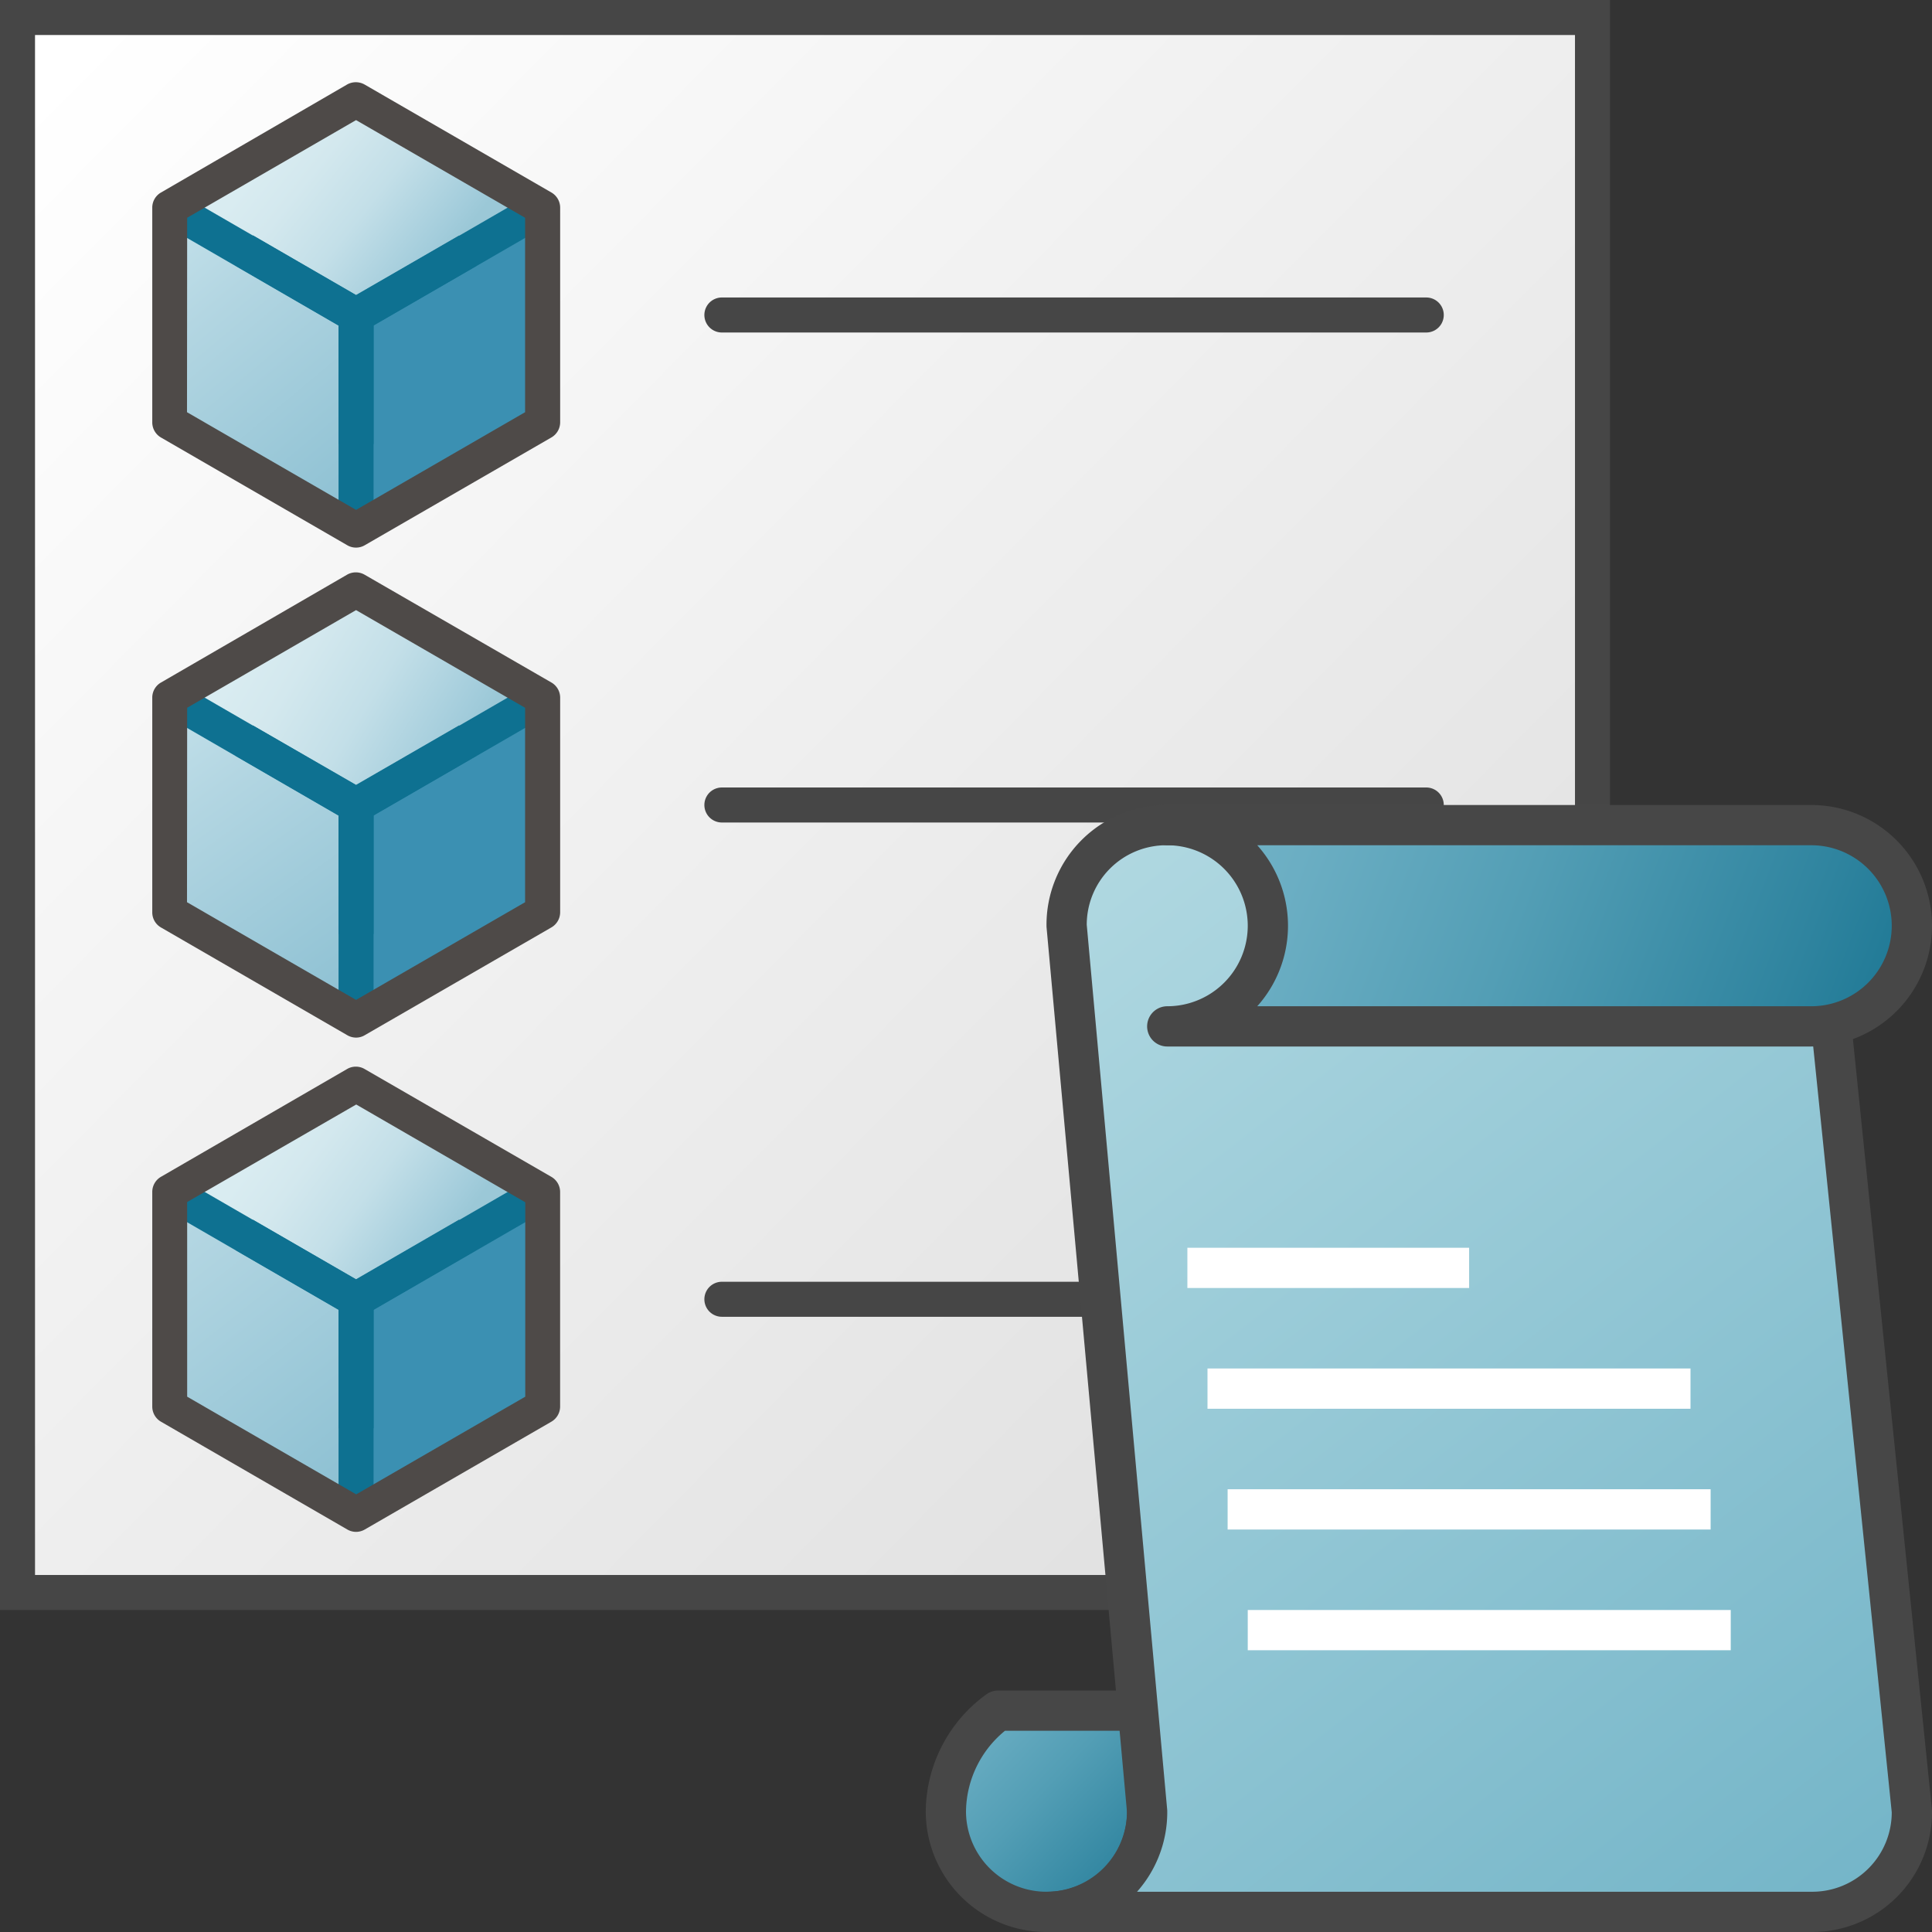 <svg id="Image" xmlns="http://www.w3.org/2000/svg" xmlns:xlink="http://www.w3.org/1999/xlink" viewBox="0 0 48 48">
  <rect x="0" y="0" width="48" height="48" fill="#333333" stroke="none"/>
  <defs>
    <linearGradient id="linear-gradient" x1="1.414" y1="46.413" x2="39.563" y2="8.619" gradientTransform="matrix(1, 0, 0, -1, 0, 48)" gradientUnits="userSpaceOnUse">
      <stop offset="0" stop-color="#fff"/>
      <stop offset="1" stop-color="#dcdcdc"/>
    </linearGradient>
    <linearGradient id="linear-gradient-2" x1="6.892" y1="1.606" x2="10.793" y2="4.708" gradientTransform="translate(0 2)" gradientUnits="userSpaceOnUse">
      <stop offset="0" stop-color="#d9ecf1"/>
      <stop offset="0.221" stop-color="#d3e8ee"/>
      <stop offset="0.542" stop-color="#c3dfe8"/>
      <stop offset="0.921" stop-color="#a2ccdb"/>
      <stop offset="1" stop-color="#9bc8d7"/>
    </linearGradient>
    <linearGradient id="linear-gradient-3" x1="4.167" y1="4.346" x2="11.081" y2="12.595" gradientTransform="translate(0 2)" gradientUnits="userSpaceOnUse">
      <stop offset="0" stop-color="#bfdee8"/>
      <stop offset="0.159" stop-color="#b3d6e2"/>
      <stop offset="0.706" stop-color="#8ec1d3"/>
      <stop offset="1" stop-color="#7fb8cd"/>
    </linearGradient>
    <linearGradient id="linear-gradient-4" x1="6.367" y1="32.154" x2="11.427" y2="29.118" gradientTransform="matrix(1, 0, 0, -1, 0, 48)" xlink:href="#linear-gradient-2"/>
    <linearGradient id="linear-gradient-5" x1="4.296" y1="29.773" x2="10.765" y2="20.762" gradientTransform="matrix(1, 0, 0, -1, 0, 48)" xlink:href="#linear-gradient-3"/>
    <linearGradient id="linear-gradient-6" x1="6.817" y1="19.875" x2="10.908" y2="16.875" gradientTransform="matrix(1, 0, 0, -1, 0, 48)" xlink:href="#linear-gradient-2"/>
    <linearGradient id="linear-gradient-7" x1="3.162" y1="18.629" x2="11.232" y2="8.452" gradientTransform="matrix(1, 0, 0, -1, 0, 48)" xlink:href="#linear-gradient-3"/>
    <linearGradient id="linear-gradient-8" x1="303.825" y1="397.383" x2="297.952" y2="391.776" gradientTransform="translate(-274.6 -350.012)" gradientUnits="userSpaceOnUse">
      <stop offset="0" stop-color="#187491"/>
      <stop offset="0.191" stop-color="#2f849f"/>
      <stop offset="0.543" stop-color="#539eb5"/>
      <stop offset="0.825" stop-color="#6baec3"/>
      <stop offset="1" stop-color="#74b5c8"/>
    </linearGradient>
    <linearGradient id="linear-gradient-9" x1="299.687" y1="372.886" x2="319.566" y2="398.289" gradientTransform="translate(-274.6 -350.012)" gradientUnits="userSpaceOnUse">
      <stop offset="0" stop-color="#b0d8e1"/>
      <stop offset="1" stop-color="#74b5c8"/>
    </linearGradient>
    <linearGradient id="linear-gradient-10" x1="322.086" y1="376.932" x2="303.789" y2="369.932" xlink:href="#linear-gradient-8"/>
  </defs>
  <g id="g955">
    <g id="g99">
      <g id="g37">
        <path id="rect33" d="M.435.435h39.13v39.13H.435Z" fill="url(#linear-gradient)"/>
        <path id="path35" d="M40,40H0V0H40ZM.87,39.13H39.13V.87H.87Z" fill="#464646"/>
      </g>
      <path id="path39" d="M35.435,20.435h-17.5a.435.435,0,0,1,0-.87h17.5a.435.435,0,0,1,0,.87Z" fill="#464646"/>
      <path id="path41" d="M35.435,32.715h-17.5a.435.435,0,0,1,0-.87h17.5a.435.435,0,0,1,0,.87Z" fill="#464646"/>
      <path id="path43" d="M35.435,8.261h-17.5a.435.435,0,0,1,0-.87h17.5a.435.435,0,0,1,0,.87Z" fill="#464646"/>
      <g id="g61">
        <path id="polygon45" d="M8.846,7.839,13.478,5.16v5.332L8.846,13.17Z" fill="#3b90b2"/>
        <path id="polygon47" d="M4.215,5.16,8.838,2.482l4.64,2.678L8.846,7.839Z" fill="url(#linear-gradient-2)"/>
        <path id="polygon49" d="M8.846,7.839V13.17L4.215,10.491V5.16Z" fill="url(#linear-gradient-3)"/>
        <path id="path51" d="M8.846,8.274a.435.435,0,0,1-.217-.058L4,5.537l.435-.754L8.849,7.337l4.412-2.554.435.752L9.063,8.214A.422.422,0,0,1,8.846,8.274Z" fill="#0e7191"/>
        <path id="rect53" d="M8.411,7.839h.87V13.17h-.87Z" fill="#0e7191"/>
        <path id="path55" d="M8.846,13.605a.425.425,0,0,1-.217-.058L4,10.87a.435.435,0,0,1-.217-.377V5.16A.431.431,0,0,1,4,4.783L8.623,2.1a.443.443,0,0,1,.435,0L13.7,4.783a.435.435,0,0,1,.217.377v5.331a.436.436,0,0,1-.217.377L9.063,13.546A.426.426,0,0,1,8.846,13.605Zm-4.2-3.364,4.2,2.427,4.2-2.427V5.411l-4.2-2.427L4.65,5.41Z" fill="#4e4a48"/>
        <path id="path57" d="M8.846,8.269a.447.447,0,0,1-.217-.059L5.85,6.6l.435-.753L8.846,7.329,11.408,5.85l.435.753L9.06,8.21A.447.447,0,0,1,8.846,8.269Z" fill="#0e7191"/>
        <path id="rect59" d="M8.411,7.834h.87v3.2h-.87Z" fill="#0e7191"/>
      </g>
      <g id="g79">
        <path id="polygon63" d="M8.846,20.013l4.632-2.679v5.332L8.846,25.344Z" fill="#3b90b2"/>
        <path id="polygon65" d="M4.215,17.334l4.623-2.678,4.64,2.678L8.846,20.013Z" fill="url(#linear-gradient-4)"/>
        <path id="polygon67" d="M8.846,20.013v5.331L4.215,22.665V17.334Z" fill="url(#linear-gradient-5)"/>
        <path id="path69" d="M8.846,20.448a.435.435,0,0,1-.217-.058L4,17.71l.435-.753,4.414,2.554,4.412-2.554.435.752L9.063,20.388A.422.422,0,0,1,8.846,20.448Z" fill="#0e7191"/>
        <path id="rect71" d="M8.411,20.013h.87v5.33h-.87Z" fill="#0e7191"/>
        <path id="path73" d="M8.846,25.779a.436.436,0,0,1-.217-.059L4,23.043a.432.432,0,0,1-.217-.376V17.334A.431.431,0,0,1,4,16.957l4.623-2.679a.438.438,0,0,1,.435,0L13.7,16.957a.435.435,0,0,1,.217.377v5.33a.436.436,0,0,1-.217.377L9.063,25.719A.422.422,0,0,1,8.846,25.779Zm-4.2-3.364,4.2,2.427,4.2-2.427v-4.83l-4.2-2.427L4.65,17.584Z" fill="#4e4a48"/>
        <path id="path75" d="M8.846,20.443a.437.437,0,0,1-.217-.06L5.85,18.777l.435-.753L8.846,19.5l2.562-1.479.435.753L9.06,20.383A.437.437,0,0,1,8.846,20.443Z" fill="#0e7191"/>
        <path id="rect77" d="M8.411,20.008h.87v3.2h-.87Z" fill="#0e7191"/>
      </g>
      <g id="g97">
        <path id="polygon81" d="M8.846,32.293l4.632-2.679v5.332L8.846,37.624Z" fill="#3b90b2"/>
        <path id="polygon83" d="M4.215,29.614l4.623-2.678,4.64,2.678L8.846,32.293Z" fill="url(#linear-gradient-6)"/>
        <path id="polygon85" d="M8.846,32.293v5.331L4.215,34.945V29.614Z" fill="url(#linear-gradient-7)"/>
        <path id="path87" d="M8.846,32.728a.436.436,0,0,1-.217-.059L4,29.99l.435-.753,4.414,2.554,4.414-2.553.435.752L9.066,32.669A.437.437,0,0,1,8.846,32.728Z" fill="#0e7191"/>
        <path id="rect89" d="M8.411,32.293h.87v5.331h-.87Z" fill="#0e7191"/>
        <path id="path91" d="M8.846,38.059A.436.436,0,0,1,8.629,38L4,35.322a.435.435,0,0,1-.217-.376V29.614A.434.434,0,0,1,4,29.237l4.624-2.678a.432.432,0,0,1,.434,0l4.64,2.679a.435.435,0,0,1,.218.377v5.331a.436.436,0,0,1-.218.376L9.063,38A.436.436,0,0,1,8.846,38.059ZM4.65,34.7l4.2,2.427,4.2-2.427v-4.83l-4.2-2.429L4.65,29.864Z" fill="#4e4a48"/>
        <path id="path93" d="M8.846,32.723a.437.437,0,0,1-.217-.06L5.85,31.057l.435-.753,2.561,1.479L11.408,30.3l.435.753L9.06,32.663A.437.437,0,0,1,8.846,32.723Z" fill="#0e7191"/>
        <path id="rect95" d="M8.411,32.288h.87v3.2h-.87Z" fill="#0e7191"/>
      </g>
    </g>
    <path id="path40" d="M28.5,42.5H24.8A3.127,3.127,0,0,0,23.5,45a2.5,2.5,0,0,0,5,0Z" stroke="#474747" stroke-linejoin="round" fill="url(#linear-gradient-8)"/>
    <path id="path60" d="M47.5,45A2.476,2.476,0,0,1,45,47.5H26A2.476,2.476,0,0,0,28.5,45l-2-22A2.476,2.476,0,0,1,29,20.5h3.8l12.7,5Z" stroke="#474747" stroke-linejoin="round" fill="url(#linear-gradient-9)"/>
    <path id="path73-8" d="M45,20.5H29a2.5,2.5,0,0,1,0,5H45a2.5,2.5,0,0,0,0-5Z" stroke="#474747" stroke-linejoin="round" fill="url(#linear-gradient-10)"/>
    <path id="line75" d="M43,40.5H31" fill="none" stroke="#fff" stroke-linejoin="round"/>
    <path id="line77" d="M42.5,37.5h-12" fill="none" stroke="#fff" stroke-linejoin="round"/>
    <path id="line79" d="M42,34.5H30" fill="none" stroke="#fff" stroke-linejoin="round"/>
    <path id="line81" d="M36.5,31.5h-7" fill="none" stroke="#fff" stroke-linejoin="round"/>
  </g>
</svg>
